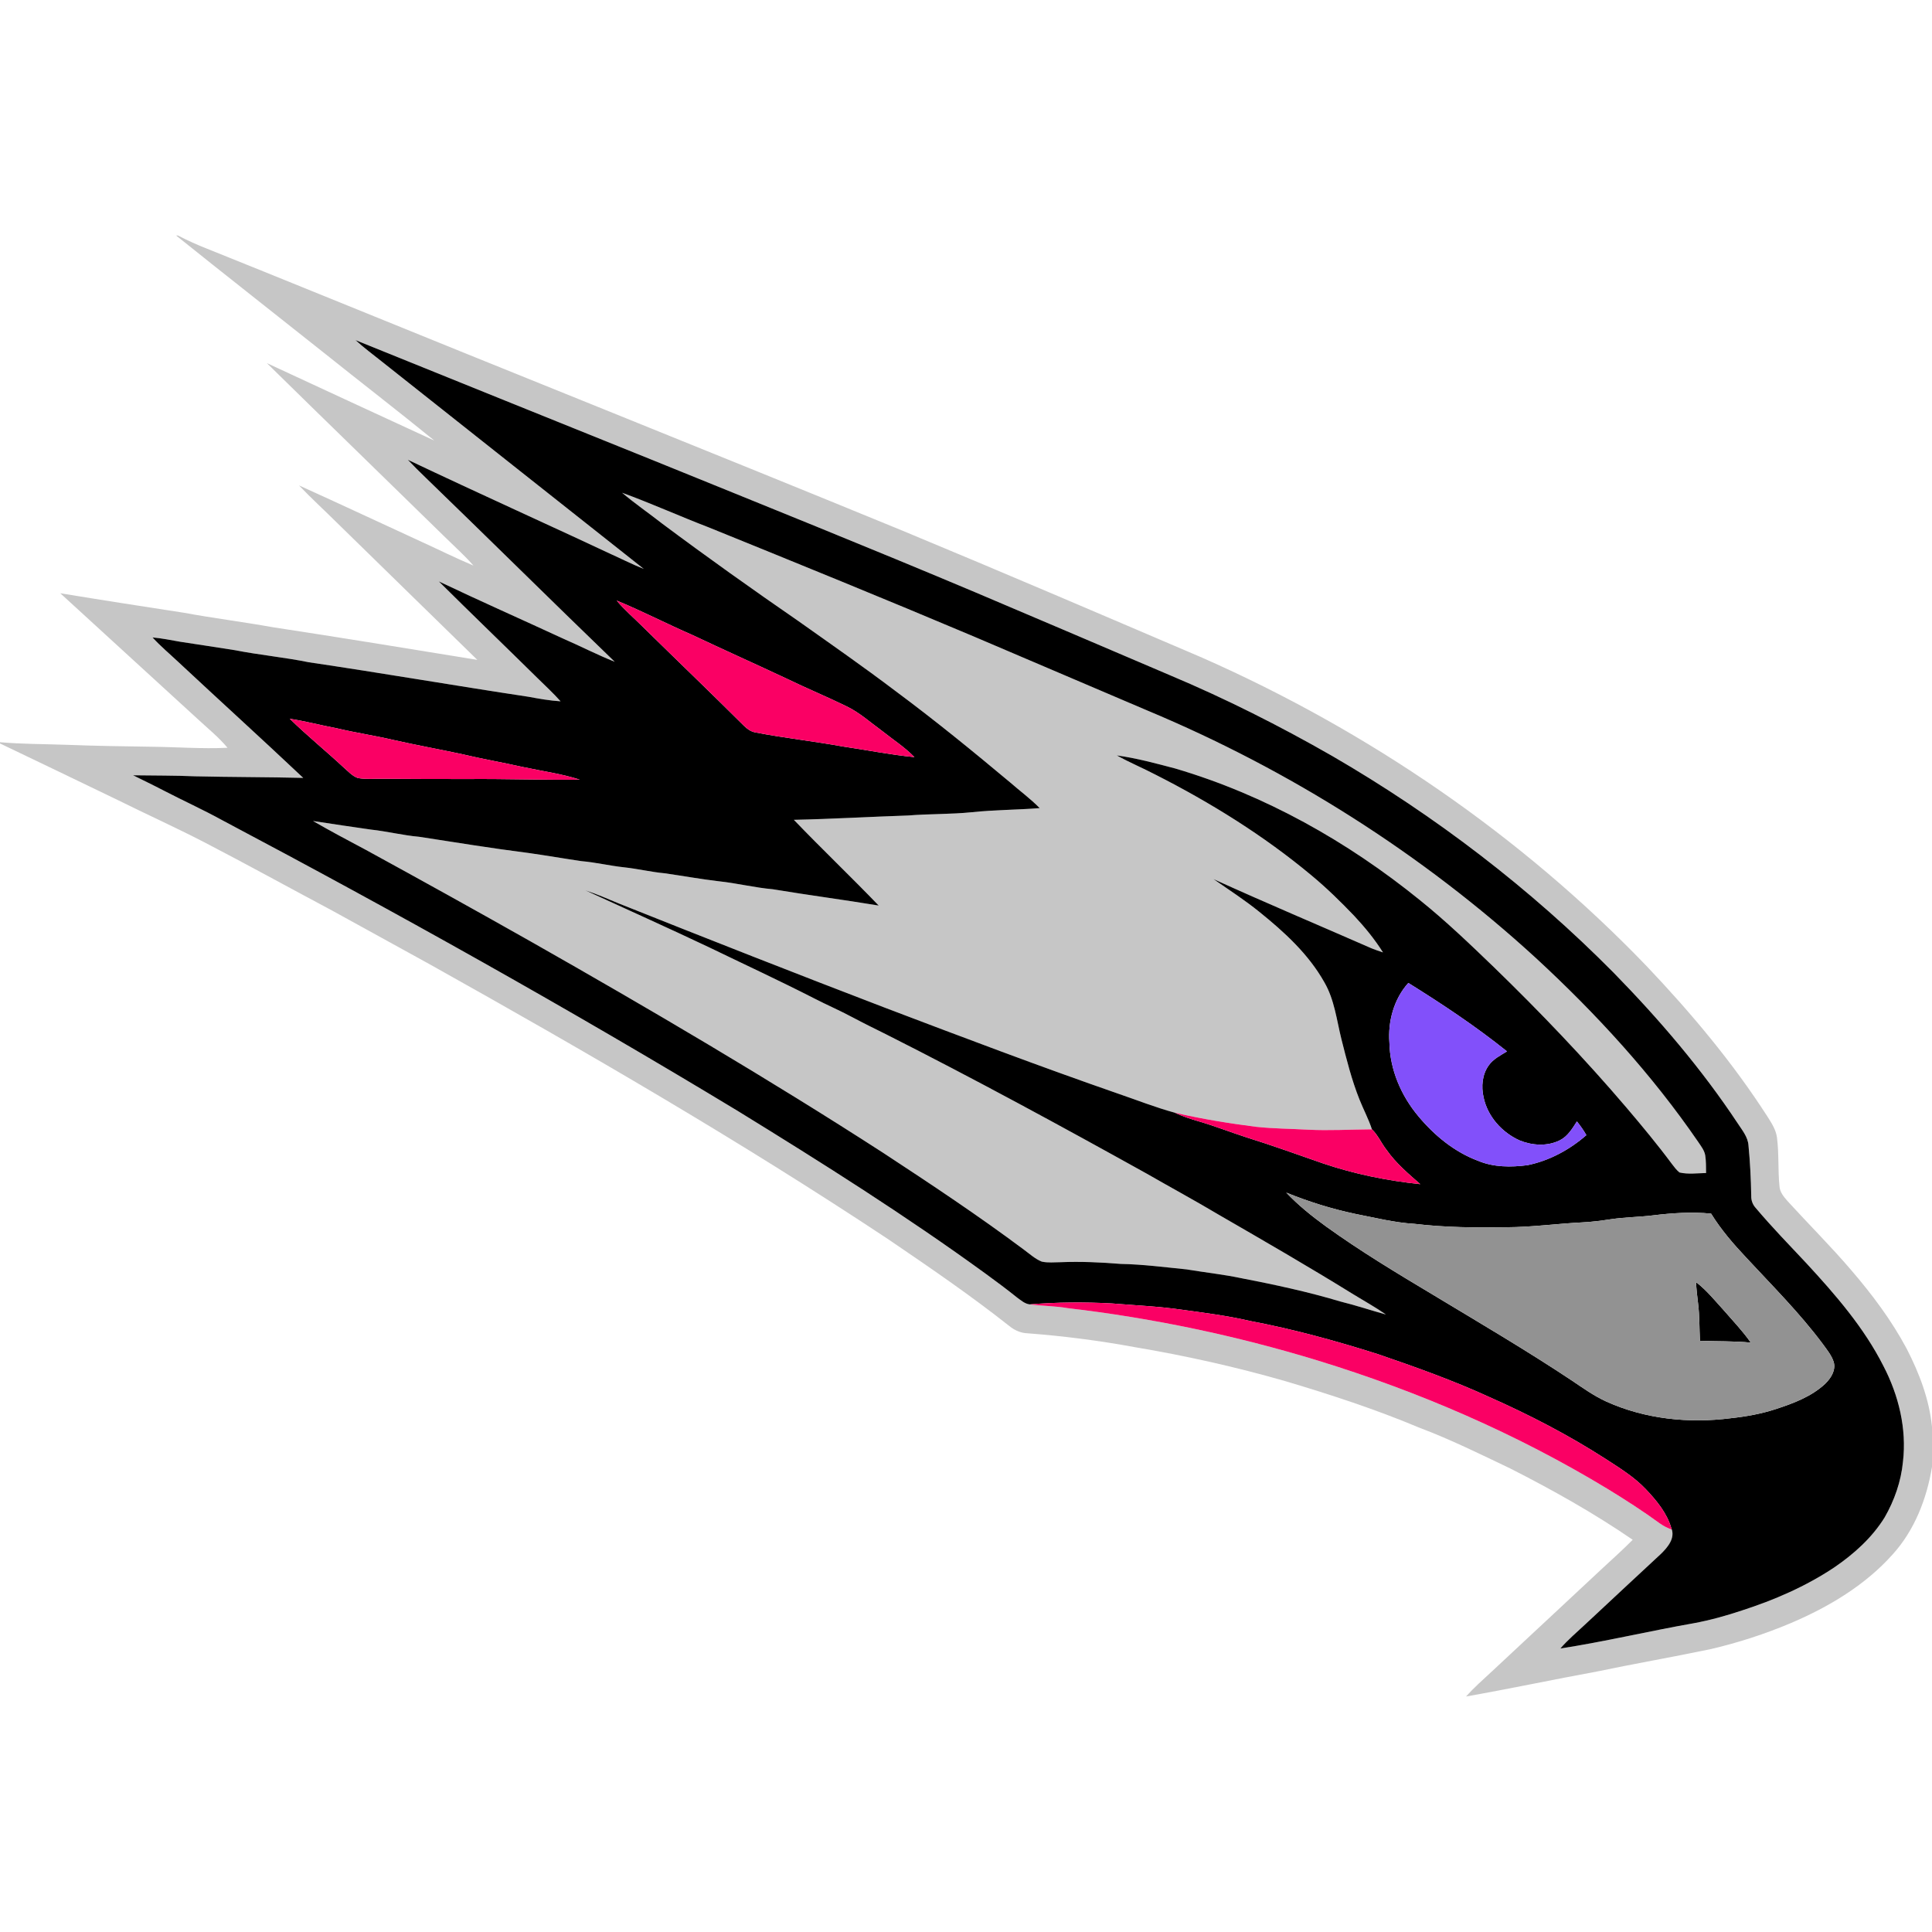 <?xml version="1.0" encoding="UTF-8" standalone="no"?>
<svg
   xmlns:dc="http://purl.org/dc/elements/1.1/"
   xmlns:cc="http://creativecommons.org/ns#"
   xmlns:rdf="http://www.w3.org/1999/02/22-rdf-syntax-ns#"
   xmlns:svg="http://www.w3.org/2000/svg"
   xmlns="http://www.w3.org/2000/svg"
   xmlns:sodipodi="http://sodipodi.sourceforge.net/DTD/sodipodi-0.dtd"
   xmlns:inkscape="http://www.inkscape.org/namespaces/inkscape"
   width="64"
   height="64"
   viewBox="0 0 48 48"
   version="1.1"
   id="svg68"
   sodipodi:docname="ago.svg"
   inkscape:version="0.92.3 (2405546, 2018-03-11)">
  <defs
     id="defs72" />
  <sodipodi:namedview
     pagecolor="#ffffff"
     bordercolor="#666666"
     borderopacity="1"
     objecttolerance="10"
     gridtolerance="10"
     guidetolerance="10"
     inkscape:pageopacity="0"
     inkscape:pageshadow="2"
     inkscape:window-width="1920"
     inkscape:window-height="1017"
     id="namedview70"
     showgrid="false"
     units="px"
     inkscape:pagecheckerboard="true"
     inkscape:zoom="0.42007926"
     inkscape:cx="985.41395"
     inkscape:cy="282.11908"
     inkscape:window-x="-8"
     inkscape:window-y="-8"
     inkscape:window-maximized="1"
     inkscape:current-layer="svg68" />
  <g
     id="#c6c6c6ff"
     transform="matrix(0.048,0,0,0.048,0,5.851)">
    <path
       d="m 91.16,0 h 0.93 c 4.89,2.54 9.91,4.81 15.04,6.82 19.97,8.02 39.92,16.08 59.85,24.19 100.02,40.75 200.34,80.78 300.24,121.81 51.91,21.54 103.56,43.68 155.23,65.79 85.71,37.87 164.59,91.75 229.63,159.33 23.06,24.25 44.71,50.02 62.82,78.21 2.11,3.34 4.37,6.79 4.87,10.81 1.07,8.3 0.44,16.72 1.28,25.04 0.14,3.09 2.21,5.54 4.15,7.76 10.97,12.03 22.54,23.52 33.12,35.92 10.75,12.52 20.72,25.82 28.52,40.41 6.55,12.69 11.76,26.31 13.16,40.62 v 20.66 c -2.71,16.47 -9.02,32.77 -20.34,45.27 -14.22,15.96 -33.01,27.15 -52.5,35.48 -13.58,5.74 -27.66,10.32 -42.03,13.64 -19.45,4.05 -39.04,7.44 -58.49,11.51 -22.64,4.15 -45.17,8.95 -67.84,12.94 4.17,-4.63 8.85,-8.76 13.41,-12.99 18.78,-17.55 37.63,-35.03 56.39,-52.59 5.51,-5.17 11.19,-10.15 16.49,-15.54 -20.15,-13.82 -41.52,-25.8 -63.29,-36.86 -15.54,-7.43 -31.01,-15.07 -47.14,-21.15 -22.64,-9.51 -46,-17.15 -69.53,-24.14 -25.57,-7.34 -51.57,-13.15 -77.81,-17.56 -18.38,-3.38 -36.94,-5.76 -55.57,-7.17 -3.44,-0.12 -6.63,-1.57 -9.27,-3.71 C 502.25,548.49 480.92,533.94 459.6,519.44 382.83,468.52 303.06,422.32 222.69,377.37 205.7,368.06 188.77,358.64 171.78,349.34 149.78,337.64 127.97,325.59 105.85,314.11 91.02,306.44 75.79,299.58 60.84,292.15 40.59,282.33 20.28,272.65 0,262.91 v -0.63 c 11.32,0.98 22.69,0.92 34.04,1.32 14.67,0.56 29.34,0.82 44.02,1.01 13.23,0.12 26.46,1.18 39.7,0.54 -4.53,-5.44 -10.06,-9.9 -15.23,-14.69 -23.78,-21.76 -47.55,-43.54 -71.34,-65.3 21.3,3.52 42.64,6.81 63.97,10.1 15.21,2.82 30.57,4.71 45.78,7.45 35.42,5.39 70.76,11.18 106.12,16.94 -24.03,-23.54 -48.17,-46.96 -72.18,-70.52 -6.68,-6.63 -13.63,-12.98 -20.14,-19.79 21.28,9.63 42.43,19.55 63.66,29.3 8.89,4.06 17.65,8.42 26.66,12.21 -4.32,-4.98 -9.26,-9.36 -13.95,-13.98 -30.95,-30.31 -62.08,-60.44 -92.97,-90.81 28.87,13.43 57.78,26.76 86.69,40.1 C 205.89,90.73 186.53,75.83 167.46,60.56 142.05,40.35 116.48,20.33 91.16,0 m 92.86,54.16 c 4.34,3.97 9.08,7.46 13.67,11.13 45.19,35.75 90.33,71.6 135.56,107.31 -3.26,-1.33 -6.48,-2.74 -9.65,-4.26 -37.43,-17.59 -75.17,-34.52 -112.52,-52.26 3.06,3.22 6.2,6.35 9.4,9.42 32.69,31.59 64.98,63.59 97.7,95.14 -9.09,-3.62 -17.8,-8.13 -26.78,-12.03 -21.4,-9.9 -42.96,-19.43 -64.25,-29.56 16.85,16.74 33.98,33.19 50.89,49.87 4.08,4.03 8.32,7.89 12.12,12.19 -5.59,-0.36 -11.12,-1.33 -16.62,-2.36 -37.94,-5.72 -75.74,-12.27 -113.71,-17.86 -12.67,-2.59 -25.59,-3.76 -38.28,-6.26 -9.43,-1.42 -18.83,-2.98 -28.26,-4.35 -4.76,-0.82 -9.5,-1.83 -14.33,-2.23 4.13,4.55 8.86,8.47 13.32,12.68 21.5,20.07 43.28,39.83 64.67,60.01 -18.66,-0.46 -37.33,-0.38 -55.99,-0.82 -10.68,-0.47 -21.37,-0.36 -32.06,-0.53 5.27,2.64 10.6,5.17 15.82,7.9 10.11,5.25 20.5,9.94 30.47,15.44 90.21,47.77 179.37,97.57 266.7,150.42 43.66,26.86 87.07,54.24 128.54,84.41 5.38,3.94 10.75,7.91 15.95,12.1 2.02,1.45 4.03,3.3 6.61,3.6 6.52,0.85 13.14,0.8 19.64,1.94 43.76,5.1 87.05,14.19 129.19,27.04 52.53,16.1 103.35,38.08 150.36,66.58 9.25,5.66 18.37,11.53 27.13,17.93 1.82,1.28 3.84,2.27 5.94,3.04 l -0.18,-0.76 c 2.22,5.26 -1.98,10.09 -5.52,13.51 -12.98,12.02 -25.91,24.1 -38.85,36.17 -4.41,4.16 -9.09,8.06 -13.06,12.66 23.13,-3.57 45.93,-9.03 68.98,-13.07 8.48,-1.57 16.81,-3.88 24.99,-6.61 16.76,-5.41 33.1,-12.48 47.79,-22.28 10.16,-6.94 19.57,-15.36 26.09,-25.89 5.07,-8.83 8.52,-18.69 9.49,-28.86 2,-17.05 -2.24,-34.39 -10.11,-49.5 -10.06,-19.9 -24.83,-36.91 -39.86,-53.18 -8.88,-9.46 -17.93,-18.78 -26.3,-28.7 -1.55,-1.71 -2.35,-3.92 -2.27,-6.22 -0.16,-8.72 -0.58,-17.43 -1.43,-26.11 -0.31,-4.4 -3.27,-7.86 -5.56,-11.39 -18.61,-28.1 -40.6,-53.81 -64.13,-77.88 C 792.07,337.95 742.78,300.26 689.59,269.42 662.37,253.81 634.3,239.67 605.38,227.52 572,213.27 538.63,199 505.21,184.85 450.12,161.62 394.64,139.33 339.25,116.83 287.5,95.95 235.74,75.11 184.02,54.16 Z"
       id="path43"
       inkscape:connector-curvature="0"
       style="opacity:1;fill:#c6c6c6" />
    <path
       d="m 321.99,133.15 c 15.12,5.5 29.8,12.15 44.83,17.92 45.69,18.53 91.36,37.11 136.78,56.3 30.15,12.83 60.27,25.73 90.41,38.56 73.65,30.79 142.11,74.14 201,128.08 31.11,28.72 59.96,60.14 83.94,95.11 1.44,2.17 3.18,4.31 3.66,6.95 0.48,3.03 0.39,6.12 0.44,9.19 -4.57,0.08 -9.25,0.76 -13.74,-0.28 -1.57,-1.23 -2.75,-2.86 -3.95,-4.42 -7.48,-10.07 -15.5,-19.73 -23.62,-29.28 -21.59,-25.32 -44.61,-49.38 -68.48,-72.54 -12.4,-11.95 -24.85,-23.89 -38.28,-34.69 -37.45,-30.36 -80.32,-54.52 -126.68,-68.17 -9.99,-2.63 -20,-5.36 -30.25,-6.77 6.49,3.64 13.38,6.48 19.97,9.93 28.62,14.53 56.09,31.57 80.78,52.16 7.81,6.47 15.07,13.58 22.08,20.9 5.5,5.88 10.64,12.14 14.94,18.97 -1.97,-0.65 -3.93,-1.31 -5.84,-2.08 -27.3,-11.96 -54.77,-23.52 -81.89,-35.87 7.98,5.57 16.2,10.85 23.77,17 12.89,10.38 25.43,21.84 33.62,36.42 5.23,8.99 6.36,19.51 8.83,29.44 2.67,10.54 5.31,21.14 9.36,31.26 2.05,5.17 4.71,10.09 6.43,15.4 -11.02,0.08 -22.03,0.74 -33.05,0.19 -8.92,-0.49 -17.87,-0.53 -26.75,-1.47 -14.17,-1.8 -28.29,-4.09 -42.21,-7.31 -9.93,-2.7 -19.52,-6.51 -29.24,-9.83 -40.49,-14.05 -80.58,-29.25 -120.64,-44.46 -46.1,-17.65 -92.04,-35.72 -137.89,-54.01 -5.71,-2.35 -11.36,-4.89 -17.25,-6.76 21.24,9.77 42.58,19.31 63.7,29.33 18.15,8.79 36.46,17.26 54.42,26.44 6.62,3.44 13.49,6.36 20.06,9.9 5.69,3.05 11.5,5.87 17.27,8.75 45.55,23 90.39,47.36 134.99,72.16 12.47,7.17 25.14,14.02 37.5,21.39 23.39,13.51 46.78,27.03 69.74,41.25 5.56,3.39 11.26,6.56 16.61,10.29 -7.83,-2.17 -15.55,-4.76 -23.45,-6.7 -16.9,-5.07 -34.17,-8.77 -51.48,-12.12 -9.35,-1.96 -18.85,-2.97 -28.27,-4.54 -11.33,-1.13 -22.64,-2.62 -34.04,-2.83 -10.36,-0.84 -20.75,-1.32 -31.14,-0.89 -3.26,0.01 -6.58,0.42 -9.78,-0.31 -3.46,-1.38 -6.22,-3.98 -9.19,-6.14 C 506.4,507.31 481.81,491.01 457.17,474.84 397.56,436.35 336.35,400.4 274.65,365.38 246.28,349.34 217.79,333.53 189.19,317.9 c -9.12,-4.83 -18.24,-9.69 -27.18,-14.85 9.98,1.49 19.94,3.06 29.94,4.44 8.4,0.91 16.62,3 25.05,3.74 18.89,2.92 37.77,6 56.75,8.4 9.09,1.29 18.14,2.87 27.23,4.2 7.4,0.64 14.64,2.4 22.02,3.19 7.04,0.74 13.95,2.44 21.01,3.09 9.34,1.33 18.64,3.03 28.02,4.13 9.37,0.99 18.53,3.31 27.93,4.13 18.25,3.04 36.6,5.43 54.86,8.45 -14.43,-15 -29.51,-29.37 -43.92,-44.38 19.72,-0.42 39.41,-1.59 59.12,-2.24 11,-0.89 22.07,-0.57 33.05,-1.7 11.66,-1.23 23.39,-1.2 35.07,-2.12 -4.72,-4.82 -10.18,-8.82 -15.24,-13.25 -19.48,-16.3 -39.17,-32.35 -59.57,-47.48 -16.36,-12.39 -33.2,-24.12 -49.94,-35.98 -23.8,-16.42 -47.38,-33.17 -70.55,-50.48 -6.9,-5.4 -14.14,-10.38 -20.85,-16.04 z"
       id="path45"
       inkscape:connector-curvature="0"
       style="opacity:1;fill:#c6c6c6" />
  </g>
  <g
     id="#000000ff"
     transform="matrix(0.048,0,0,0.048,0,5.851)">
    <path
       d="m 184.02,54.16 c 51.72,20.95 103.48,41.79 155.23,62.67 55.39,22.5 110.87,44.79 165.96,68.02 33.42,14.15 66.79,28.42 100.17,42.67 28.92,12.15 56.99,26.29 84.21,41.9 53.19,30.84 102.48,68.53 145.73,112.26 23.53,24.07 45.52,49.78 64.13,77.88 2.29,3.53 5.25,6.99 5.56,11.39 0.85,8.68 1.27,17.39 1.43,26.11 -0.08,2.3 0.72,4.51 2.27,6.22 8.37,9.92 17.42,19.24 26.3,28.7 15.03,16.27 29.8,33.28 39.86,53.18 7.87,15.11 12.11,32.45 10.11,49.5 -0.97,10.17 -4.42,20.03 -9.49,28.86 -6.52,10.53 -15.93,18.95 -26.09,25.89 -14.69,9.8 -31.03,16.87 -47.79,22.28 -8.18,2.73 -16.51,5.04 -24.99,6.61 -23.05,4.04 -45.85,9.5 -68.98,13.07 3.97,-4.6 8.65,-8.5 13.06,-12.66 12.94,-12.07 25.87,-24.15 38.85,-36.17 3.54,-3.42 7.74,-8.25 5.52,-13.51 -2.29,-7.82 -7.61,-14.23 -13.1,-20.03 -6.1,-6.45 -13.72,-11.11 -21.11,-15.9 -19.09,-12.27 -39.3,-22.72 -60.02,-31.91 -18.74,-8.6 -38.18,-15.51 -57.66,-22.19 -21.78,-6.91 -43.86,-12.95 -66.32,-17.2 -11.57,-2.69 -23.37,-4.17 -35.13,-5.79 -12.04,-1.74 -24.2,-2.26 -36.32,-3.25 -14.13,-0.76 -28.32,-0.68 -42.42,0.5 -2.58,-0.3 -4.59,-2.15 -6.61,-3.6 -5.2,-4.19 -10.57,-8.16 -15.95,-12.1 C 468.96,507.39 425.55,480.01 381.89,453.15 294.56,400.3 205.4,350.5 115.19,302.73 c -9.97,-5.5 -20.36,-10.19 -30.47,-15.44 -5.22,-2.73 -10.55,-5.26 -15.82,-7.9 10.69,0.17 21.38,0.06 32.06,0.53 18.66,0.44 37.33,0.36 55.99,0.82 -21.39,-20.18 -43.17,-39.94 -64.67,-60.01 -4.46,-4.21 -9.19,-8.13 -13.32,-12.68 4.83,0.4 9.57,1.41 14.33,2.23 9.43,1.37 18.83,2.93 28.26,4.35 12.69,2.5 25.61,3.67 38.28,6.26 37.97,5.59 75.77,12.14 113.71,17.86 5.5,1.03 11.03,2 16.62,2.36 -3.8,-4.3 -8.04,-8.16 -12.12,-12.19 -16.91,-16.68 -34.04,-33.13 -50.89,-49.87 21.29,10.13 42.85,19.66 64.25,29.56 8.98,3.9 17.69,8.41 26.78,12.03 -32.72,-31.55 -65.01,-63.55 -97.7,-95.14 -3.2,-3.07 -6.34,-6.2 -9.4,-9.42 37.35,17.74 75.09,34.67 112.52,52.26 3.17,1.52 6.39,2.93 9.65,4.26 C 288.02,136.89 242.88,101.04 197.69,65.29 193.1,61.62 188.36,58.13 184.02,54.16 m 137.97,78.99 c 6.71,5.66 13.95,10.64 20.85,16.04 23.17,17.31 46.75,34.06 70.55,50.48 16.74,11.86 33.58,23.59 49.94,35.98 20.4,15.13 40.09,31.18 59.57,47.48 5.06,4.43 10.52,8.43 15.24,13.25 -11.68,0.92 -23.41,0.89 -35.07,2.12 -10.98,1.13 -22.05,0.81 -33.05,1.7 -19.71,0.65 -39.4,1.82 -59.12,2.24 14.41,15.01 29.49,29.38 43.92,44.38 -18.26,-3.02 -36.61,-5.41 -54.86,-8.45 -9.4,-0.82 -18.56,-3.14 -27.93,-4.13 -9.38,-1.1 -18.68,-2.8 -28.02,-4.13 -7.06,-0.65 -13.97,-2.35 -21.01,-3.09 -7.38,-0.79 -14.62,-2.55 -22.02,-3.19 -9.09,-1.33 -18.14,-2.91 -27.23,-4.2 -18.98,-2.4 -37.86,-5.48 -56.75,-8.4 -8.43,-0.74 -16.65,-2.83 -25.05,-3.74 -10,-1.38 -19.96,-2.95 -29.94,-4.44 8.94,5.16 18.06,10.02 27.18,14.85 28.6,15.63 57.09,31.44 85.46,47.48 61.7,35.02 122.91,70.97 182.52,109.46 24.64,16.17 49.23,32.47 72.84,50.13 2.97,2.16 5.73,4.76 9.19,6.14 3.2,0.73 6.52,0.32 9.78,0.31 10.39,-0.43 20.78,0.05 31.14,0.89 11.4,0.21 22.71,1.7 34.04,2.83 9.42,1.57 18.92,2.58 28.27,4.54 17.31,3.35 34.58,7.05 51.48,12.12 7.9,1.94 15.62,4.53 23.45,6.7 -5.35,-3.73 -11.05,-6.9 -16.61,-10.29 -22.96,-14.22 -46.35,-27.74 -69.74,-41.25 -12.36,-7.37 -25.03,-14.22 -37.5,-21.39 -44.6,-24.8 -89.44,-49.16 -134.99,-72.16 -5.77,-2.88 -11.58,-5.7 -17.27,-8.75 -6.57,-3.54 -13.44,-6.46 -20.06,-9.9 -17.96,-9.18 -36.27,-17.65 -54.42,-26.44 -21.12,-10.02 -42.46,-19.56 -63.7,-29.33 5.89,1.87 11.54,4.41 17.25,6.76 45.85,18.29 91.79,36.36 137.89,54.01 40.06,15.21 80.15,30.41 120.64,44.46 9.72,3.32 19.31,7.13 29.24,9.83 3.98,1.89 8.18,3.24 12.41,4.47 8.31,2.42 16.37,5.6 24.6,8.26 13.34,4.16 26.49,8.91 39.68,13.5 16.29,5.53 33.25,8.96 50.35,10.75 -6.24,-5.46 -12.64,-10.88 -17.43,-17.72 -2.72,-3.43 -4.42,-7.63 -7.6,-10.67 -1.72,-5.31 -4.38,-10.23 -6.43,-15.4 -4.05,-10.12 -6.69,-20.72 -9.36,-31.26 -2.47,-9.93 -3.6,-20.45 -8.83,-29.44 -8.19,-14.58 -20.73,-26.04 -33.62,-36.42 -7.57,-6.15 -15.79,-11.43 -23.77,-17 27.12,12.35 54.59,23.91 81.89,35.87 1.91,0.77 3.87,1.43 5.84,2.08 -4.3,-6.83 -9.44,-13.09 -14.94,-18.97 -7.01,-7.32 -14.27,-14.43 -22.08,-20.9 -24.69,-20.59 -52.16,-37.63 -80.78,-52.16 -6.59,-3.45 -13.48,-6.29 -19.97,-9.93 10.25,1.41 20.26,4.14 30.25,6.77 46.36,13.65 89.23,37.81 126.68,68.17 13.43,10.8 25.88,22.74 38.28,34.69 23.87,23.16 46.89,47.22 68.48,72.54 8.12,9.55 16.14,19.21 23.62,29.28 1.2,1.56 2.38,3.19 3.95,4.42 4.49,1.04 9.17,0.36 13.74,0.28 -0.05,-3.07 0.04,-6.16 -0.44,-9.19 -0.48,-2.64 -2.22,-4.78 -3.66,-6.95 C 854.97,434.15 826.12,402.73 795.01,374.01 736.12,320.07 667.66,276.72 594.01,245.93 563.87,233.1 533.75,220.2 503.6,207.37 458.18,188.18 412.51,169.6 366.82,151.07 351.79,145.3 337.11,138.65 321.99,133.15 m -2.81,55.8 c 4.07,4.87 8.93,8.98 13.41,13.46 17.49,17.18 35.19,34.13 52.55,51.43 1.61,1.59 3.52,2.96 5.8,3.35 14.98,2.93 30.19,4.54 45.2,7.28 12.39,1.81 24.69,4.31 37.17,5.52 -5.03,-5.18 -11.14,-9.08 -16.75,-13.56 -6.02,-4.37 -11.6,-9.46 -18.34,-12.72 -10.15,-4.97 -20.6,-9.27 -30.76,-14.21 -16.34,-7.67 -32.83,-15.04 -49.15,-22.76 -13.15,-5.71 -25.89,-12.33 -39.13,-17.79 m -169.2,61.19 c 8.93,8.73 18.66,16.6 27.8,25.11 2.35,1.99 4.47,4.52 7.45,5.56 4.21,0.77 8.52,0.29 12.77,0.38 14.66,0.15 29.33,0.1 44,0.14 19.37,-0.16 38.73,0.52 58.1,0.32 -9.61,-3.12 -19.67,-4.42 -29.51,-6.55 -10.58,-2.39 -21.27,-4.2 -31.81,-6.73 -11.67,-2.48 -23.42,-4.62 -35.06,-7.24 -9.78,-2.3 -19.73,-3.76 -29.51,-6.09 -8.1,-1.52 -16.08,-3.66 -24.23,-4.9 M 719.16,417.8 c 0.27,13.97 6.07,27.44 14.98,38.06 8.3,9.97 18.71,18.53 30.97,23.1 8.02,3.35 17,3.35 25.49,2.24 11.33,-2.3 21.82,-7.98 30.5,-15.56 -1.44,-2.5 -3.09,-4.86 -4.89,-7.09 -2.39,3.7 -4.78,7.78 -8.89,9.79 -6.44,3.21 -14.28,2.7 -20.81,0.03 -9.1,-4.11 -16.55,-12.4 -18.61,-22.3 -1.28,-5.56 -0.74,-11.79 2.66,-16.52 2.34,-3.33 6.08,-5.16 9.46,-7.25 -16.18,-12.98 -33.48,-24.48 -51.07,-35.43 -7.48,8.33 -10.63,19.89 -9.79,30.93 m -53.39,77.59 c 6.16,6.52 13.18,12.14 20.42,17.41 17.85,12.87 36.71,24.22 55.58,35.51 24.03,14.49 48.26,28.7 71.64,44.24 5.82,3.91 11.55,8.05 17.96,10.97 20.11,9.11 42.85,11.44 64.62,8.63 7.96,-0.86 15.88,-2.29 23.49,-4.81 8.92,-2.93 18.05,-6.37 25.06,-12.83 3,-2.86 5.77,-7.01 4.62,-11.34 -1.14,-3.61 -3.62,-6.56 -5.8,-9.57 -11.88,-15.92 -26,-29.97 -39.47,-44.51 -6.69,-7.09 -13.09,-14.51 -18.23,-22.82 -10.08,-0.99 -20.24,-0.3 -30.27,0.93 -7.13,0.87 -14.33,0.9 -21.43,1.95 -4.94,0.74 -9.88,1.41 -14.87,1.65 -13.05,0.65 -26.03,2.47 -39.11,2.52 -15.96,0.26 -31.96,0.14 -47.83,-1.76 -10.38,-0.61 -20.47,-3.18 -30.63,-5.15 -12.23,-2.58 -24.18,-6.31 -35.75,-11.02 z"
       id="path48"
       inkscape:connector-curvature="0"
       style="opacity:1;fill:#000000" />
    <path
       d="m 877.86,541.73 c 5.54,4.22 9.89,9.7 14.56,14.81 4.68,5.41 9.67,10.6 13.78,16.49 -8.75,-0.86 -17.54,-0.6 -26.31,-0.92 -0.32,-6.41 -0.17,-12.84 -0.95,-19.21 -0.46,-3.72 -0.89,-7.44 -1.08,-11.17 z"
       id="path50"
       inkscape:connector-curvature="0"
       style="opacity:1;fill:#000000" />
  </g>
  <g
     id="#fa0064ff"
     transform="matrix(0.048,0,0,0.048,0,5.851)">
    <path
       d="m 319.18,188.95 c 13.24,5.46 25.98,12.08 39.13,17.79 16.32,7.72 32.81,15.09 49.15,22.76 10.16,4.94 20.61,9.24 30.76,14.21 6.74,3.26 12.32,8.35 18.34,12.72 5.61,4.48 11.72,8.38 16.75,13.56 -12.48,-1.21 -24.78,-3.71 -37.17,-5.52 -15.01,-2.74 -30.22,-4.35 -45.2,-7.28 -2.28,-0.39 -4.19,-1.76 -5.8,-3.35 -17.36,-17.3 -35.06,-34.25 -52.55,-51.43 -4.48,-4.48 -9.34,-8.59 -13.41,-13.46 z"
       id="path53"
       inkscape:connector-curvature="0"
       style="opacity:1;fill:#fa0064" />
    <path
       d="m 149.98,250.14 c 8.15,1.24 16.13,3.38 24.23,4.9 9.78,2.33 19.73,3.79 29.51,6.09 11.64,2.62 23.39,4.76 35.06,7.24 10.54,2.53 21.23,4.34 31.81,6.73 9.84,2.13 19.9,3.43 29.51,6.55 -19.37,0.2 -38.73,-0.48 -58.1,-0.32 -14.67,-0.04 -29.34,0.01 -44,-0.14 -4.25,-0.09 -8.56,0.39 -12.77,-0.38 -2.98,-1.04 -5.1,-3.57 -7.45,-5.56 -9.14,-8.51 -18.87,-16.38 -27.8,-25.11 z"
       id="path55"
       inkscape:connector-curvature="0"
       style="opacity:1;fill:#fa0064" />
    <path
       d="m 608.09,454.05 c 13.92,3.22 28.04,5.51 42.21,7.31 8.88,0.94 17.83,0.98 26.75,1.47 11.02,0.55 22.03,-0.11 33.05,-0.19 3.18,3.04 4.88,7.24 7.6,10.67 4.79,6.84 11.19,12.26 17.43,17.72 -17.1,-1.79 -34.06,-5.22 -50.35,-10.75 -13.19,-4.59 -26.34,-9.34 -39.68,-13.5 -8.23,-2.66 -16.29,-5.84 -24.6,-8.26 -4.23,-1.23 -8.43,-2.58 -12.41,-4.47 z"
       id="path57"
       inkscape:connector-curvature="0"
       style="opacity:1;fill:#fa0064" />
    <path
       d="m 532.99,553.26 c 14.1,-1.18 28.29,-1.26 42.42,-0.5 12.12,0.99 24.28,1.51 36.32,3.25 11.76,1.62 23.56,3.1 35.13,5.79 22.46,4.25 44.54,10.29 66.32,17.2 19.48,6.68 38.92,13.59 57.66,22.19 20.72,9.19 40.93,19.64 60.02,31.91 7.39,4.79 15.01,9.45 21.11,15.9 5.49,5.8 10.81,12.21 13.1,20.03 l 0.18,0.76 c -2.1,-0.77 -4.12,-1.76 -5.94,-3.04 -8.76,-6.4 -17.88,-12.27 -27.13,-17.93 -47.01,-28.5 -97.83,-50.48 -150.36,-66.58 -42.14,-12.85 -85.43,-21.94 -129.19,-27.04 -6.5,-1.14 -13.12,-1.09 -19.64,-1.94 z"
       id="path59"
       inkscape:connector-curvature="0"
       style="opacity:1;fill:#fa0064" />
  </g>
  <g
     id="#8250faff"
     transform="matrix(0.048,0,0,0.048,0,5.851)">
    <path
       d="m 719.16,417.8 c -0.84,-11.04 2.31,-22.6 9.79,-30.93 17.59,10.95 34.89,22.45 51.07,35.43 -3.38,2.09 -7.12,3.92 -9.46,7.25 -3.4,4.73 -3.94,10.96 -2.66,16.52 2.06,9.9 9.51,18.19 18.61,22.3 6.53,2.67 14.37,3.18 20.81,-0.03 4.11,-2.01 6.5,-6.09 8.89,-9.79 1.8,2.23 3.45,4.59 4.89,7.09 -8.68,7.58 -19.17,13.26 -30.5,15.56 -8.49,1.11 -17.47,1.11 -25.49,-2.24 -12.26,-4.57 -22.67,-13.13 -30.97,-23.1 -8.91,-10.62 -14.71,-24.09 -14.98,-38.06 z"
       id="path62"
       inkscape:connector-curvature="0"
       style="opacity:1;fill:#8250fa" />
  </g>
  <g
     id="#929292ff"
     transform="matrix(0.048,0,0,0.048,0,5.851)">
    <path
       d="m 665.77,495.39 c 11.57,4.71 23.52,8.44 35.75,11.02 10.16,1.97 20.25,4.54 30.63,5.15 15.87,1.9 31.87,2.02 47.83,1.76 13.08,-0.05 26.06,-1.87 39.11,-2.52 4.99,-0.24 9.93,-0.91 14.87,-1.65 7.1,-1.05 14.3,-1.08 21.43,-1.95 10.03,-1.23 20.19,-1.92 30.27,-0.93 5.14,8.31 11.54,15.73 18.23,22.82 13.47,14.54 27.59,28.59 39.47,44.51 2.18,3.01 4.66,5.96 5.8,9.57 1.15,4.33 -1.62,8.48 -4.62,11.34 -7.01,6.46 -16.14,9.9 -25.06,12.83 -7.61,2.52 -15.53,3.95 -23.49,4.81 -21.77,2.81 -44.51,0.48 -64.62,-8.63 -6.41,-2.92 -12.14,-7.06 -17.96,-10.97 -23.38,-15.54 -47.61,-29.75 -71.64,-44.24 -18.87,-11.29 -37.73,-22.64 -55.58,-35.51 -7.24,-5.27 -14.26,-10.89 -20.42,-17.41 m 212.09,46.34 c 0.19,3.73 0.62,7.45 1.08,11.17 0.78,6.37 0.63,12.8 0.95,19.21 8.77,0.32 17.56,0.06 26.31,0.92 -4.11,-5.89 -9.1,-11.08 -13.78,-16.49 -4.67,-5.11 -9.02,-10.59 -14.56,-14.81 z"
       id="path65"
       inkscape:connector-curvature="0"
       style="opacity:1;fill:#929292" />
  </g>
</svg>
